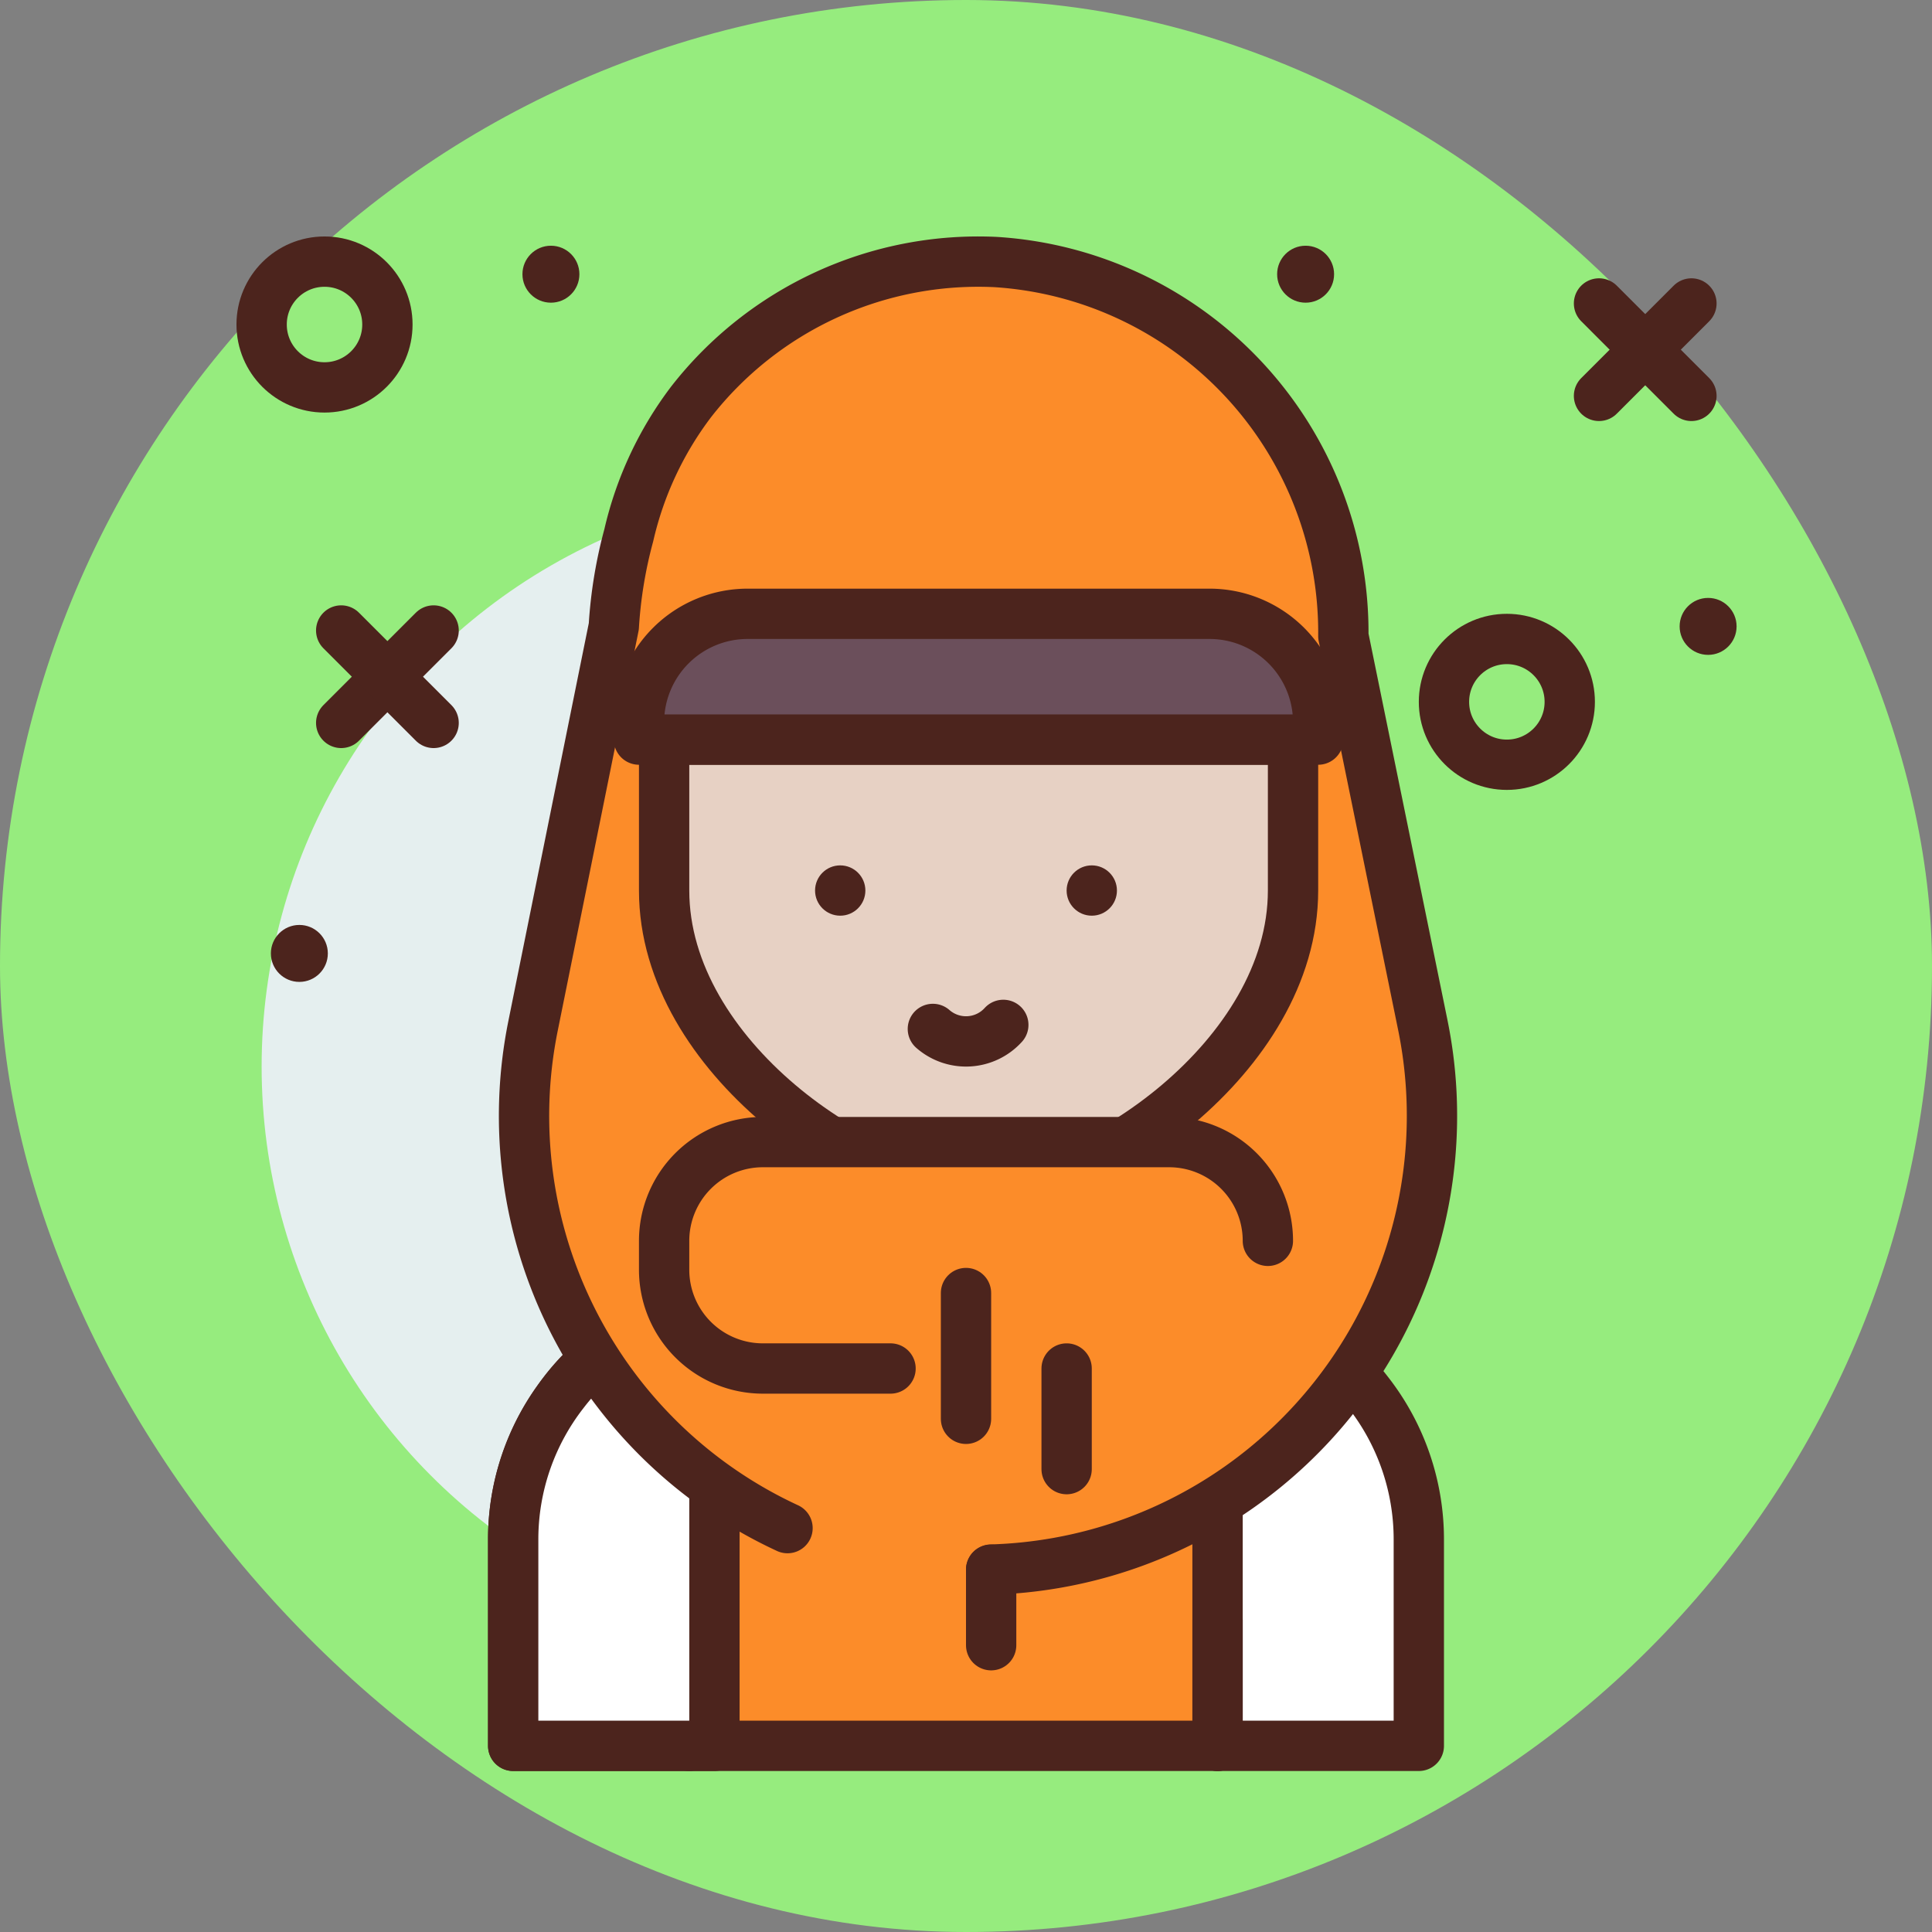 <!DOCTYPE svg PUBLIC "-//W3C//DTD SVG 1.1//EN" "http://www.w3.org/Graphics/SVG/1.1/DTD/svg11.dtd">
<!-- Uploaded to: SVG Repo, www.svgrepo.com, Transformed by: SVG Repo Mixer Tools -->
<svg width="100px" height="100px" viewBox="-6.4 -6.4 76.80 76.80" xmlns="http://www.w3.org/2000/svg" fill="#000000">
<rect x="-6.4" y="-6.4" width="76.80" height="76.80" fill="#808080" stroke="none"/>
<g id="SVGRepo_bgCarrier" stroke-width="0">
<rect x="-6.4" y="-6.4" width="76.80" height="76.80" rx="38.4" fill="#96ec7e" strokewidth="0"/>
</g>
<g id="SVGRepo_tracerCarrier" stroke-linecap="round" stroke-linejoin="round"/>
<g id="SVGRepo_iconCarrier"> <title>female</title> <g id="female"> <circle cx="27" cy="36" r="23" style="fill:#e5efef"/> <line x1="44" y1="38" x2="38" y2="38" style="fill:none;stroke:#4c241d;stroke-linecap:round;stroke-linejoin:round;stroke-width:2px"/> <line x1="44" y1="42" x2="36" y2="42" style="fill:none;stroke:#4c241d;stroke-linecap:round;stroke-linejoin:round;stroke-width:2px"/> <path d="M42,45.045,35.969,42.3c.008-.1.031-.2.031-.3V40H28v2c0,.1.023.2.031.3l-8.587,3.9a9.184,9.184,0,0,0-3.687,3.085A9.486,9.486,0,0,0,14,54.775V63H42Z" style="fill:#fc8c29;stroke:#4c241d;stroke-linecap:round;stroke-linejoin:round;stroke-width:2px"/> <path d="M44.556,46.207,42,45.045V63h8V54.775a9.483,9.483,0,0,0-2-5.809A9.168,9.168,0,0,0,44.556,46.207Z" style="fill:#ffffff;stroke:#4c241d;stroke-linecap:round;stroke-linejoin:round;stroke-width:2px"/> <line x1="21" y1="63" x2="21" y2="58" style="fill:none;stroke:#4c241d;stroke-linecap:round;stroke-linejoin:round;stroke-width:2px"/> <path d="M19.444,46.207,22,45.045V63H14V54.775a9.483,9.483,0,0,1,2-5.809A9.168,9.168,0,0,1,19.444,46.207Z" style="fill:#ffffff;stroke:#4c241d;stroke-linecap:round;stroke-linejoin:round;stroke-width:2px"/> <line x1="42" y1="63" x2="42" y2="58" style="fill:none;stroke:#4c241d;stroke-linecap:round;stroke-linejoin:round;stroke-width:2px"/> <circle cx="6.5" cy="6.5" r="2.5" style="fill:none;stroke:#4c241d;stroke-linecap:round;stroke-linejoin:round;stroke-width:2px"/> <circle cx="53.5" cy="21.5" r="2.5" style="fill:none;stroke:#4c241d;stroke-linecap:round;stroke-linejoin:round;stroke-width:2px"/> <circle cx="61.5" cy="18.5" r="1.132" style="fill:#4c241d"/> <circle cx="45.5" cy="4.5" r="1.132" style="fill:#4c241d"/> <circle cx="5.5" cy="31.5" r="1.132" style="fill:#4c241d"/> <circle cx="15.5" cy="4.5" r="1.132" style="fill:#4c241d"/> <line x1="60.837" y1="5.663" x2="57.163" y2="9.337" style="fill:none;stroke:#4c241d;stroke-linecap:round;stroke-linejoin:round;stroke-width:2px"/> <line x1="57.163" y1="5.663" x2="60.837" y2="9.337" style="fill:none;stroke:#4c241d;stroke-linecap:round;stroke-linejoin:round;stroke-width:2px"/> <line x1="10.837" y1="18.663" x2="7.163" y2="22.337" style="fill:none;stroke:#4c241d;stroke-linecap:round;stroke-linejoin:round;stroke-width:2px"/> <line x1="7.163" y1="18.663" x2="10.837" y2="22.337" style="fill:none;stroke:#4c241d;stroke-linecap:round;stroke-linejoin:round;stroke-width:2px"/> <path d="M33,55.993a18.046,18.046,0,0,0,17.158-21.65L47,18.885A14.752,14.752,0,0,0,33.16,4.015,14.475,14.475,0,0,0,21.07,9.578a13.923,13.923,0,0,0-2.475,5.3A17.947,17.947,0,0,0,18,18.5L14.79,34.378A18.055,18.055,0,0,0,24.905,54.345" style="fill:#fc8c29;stroke:#4c241d;stroke-linecap:round;stroke-linejoin:round;stroke-width:2px"/> <path d="M20,23v6c0,6.627,8,12,12.5,12S45,35.627,45,29V23Z" style="fill:#e7d1c4;stroke:#4c241d;stroke-linecap:round;stroke-linejoin:round;stroke-width:2px"/> <path d="M29,48H23.925A3.925,3.925,0,0,1,20,44.075v-1.15A3.925,3.925,0,0,1,23.925,39h16.15A3.925,3.925,0,0,1,44,42.925" style="fill:#fc8c29;stroke:#4c241d;stroke-linecap:round;stroke-linejoin:round;stroke-width:2px"/> <path d="M33.483,34.341a2,2,0,0,1-2.8.161" style="fill:none;stroke:#4c241d;stroke-linecap:round;stroke-linejoin:round;stroke-width:2px"/> <circle cx="37" cy="29" r="1" style="fill:#4c241d"/> <circle cx="27" cy="29" r="1" style="fill:#4c241d"/> <path d="M23.319,18H41.681A4.319,4.319,0,0,1,46,22.319V23a0,0,0,0,1,0,0H19a0,0,0,0,1,0,0v-.681A4.319,4.319,0,0,1,23.319,18Z" style="fill:#6b4f5b;stroke:#4c241d;stroke-linecap:round;stroke-linejoin:round;stroke-width:2px"/> <line x1="32" y1="45" x2="32" y2="50" style="fill:none;stroke:#4c241d;stroke-linecap:round;stroke-linejoin:round;stroke-width:2px"/> <line x1="36" y1="48" x2="36" y2="52" style="fill:none;stroke:#4c241d;stroke-linecap:round;stroke-linejoin:round;stroke-width:2px"/> <line x1="33" y1="56" x2="33" y2="59" style="fill:none;stroke:#4c241d;stroke-linecap:round;stroke-linejoin:round;stroke-width:2px"/> </g> </g>
</svg>